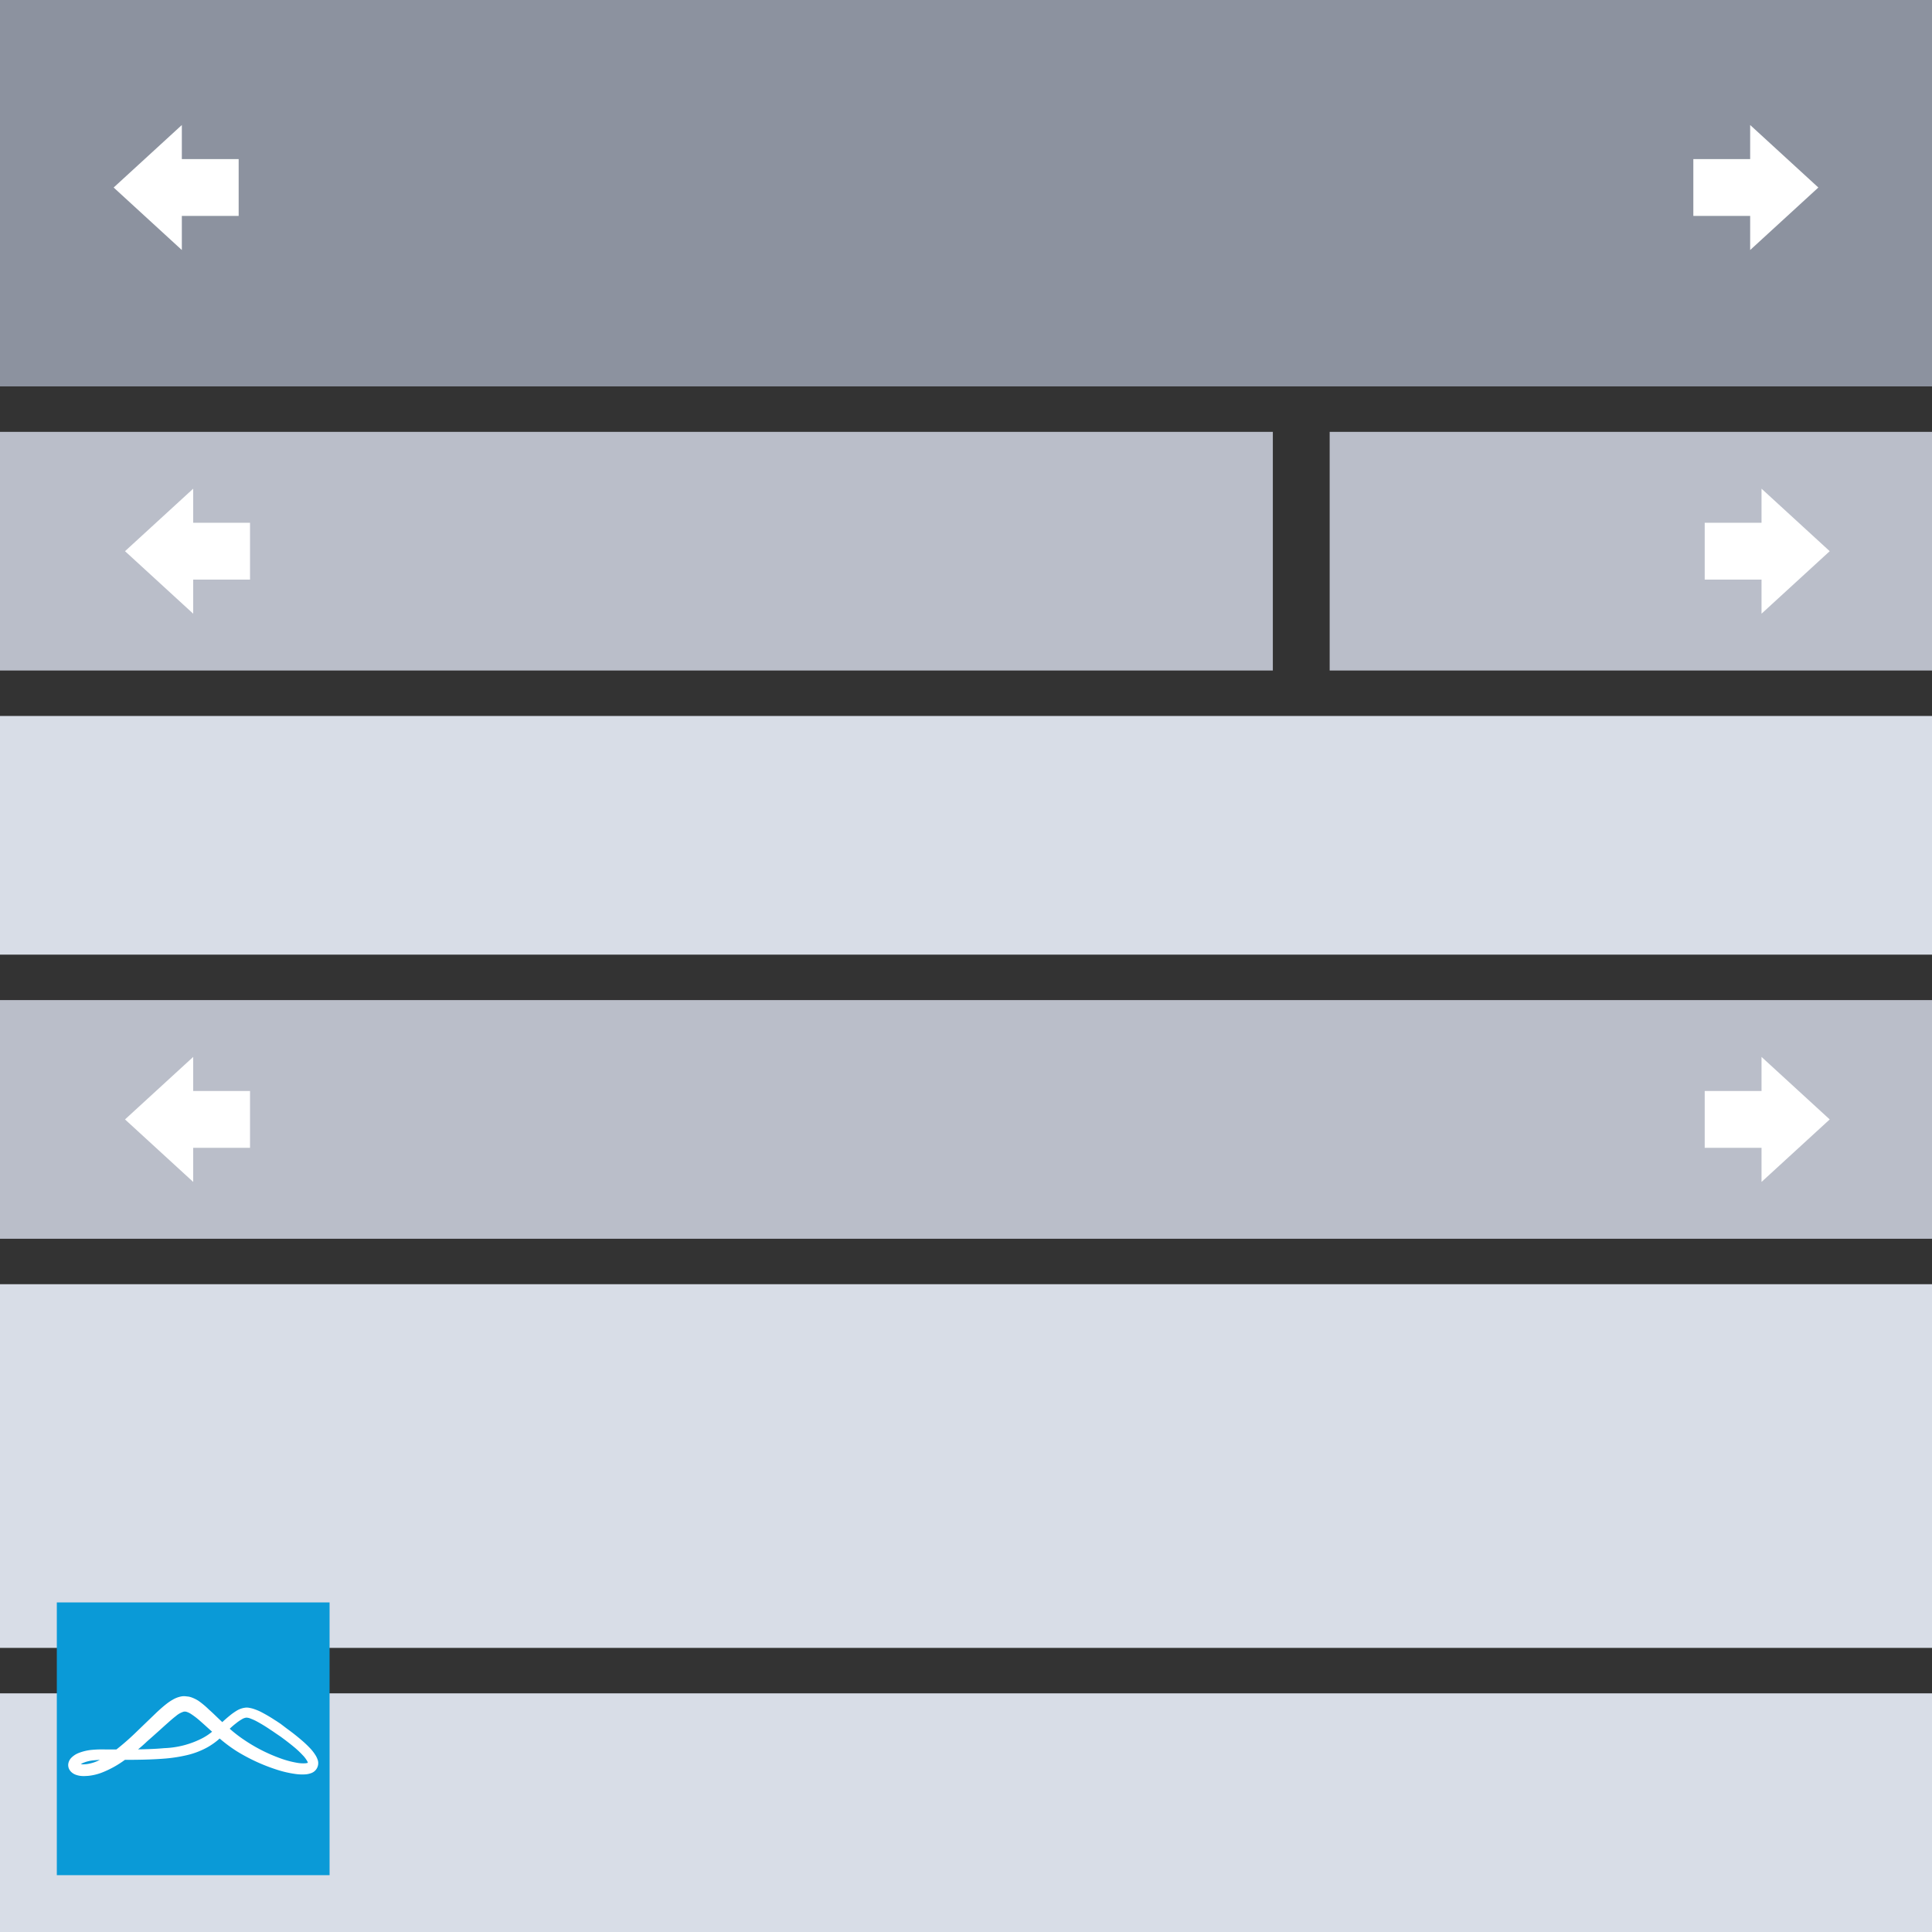 <?xml version="1.0" encoding="UTF-8" standalone="no"?>
<!DOCTYPE svg PUBLIC "-//W3C//DTD SVG 1.1//EN" "http://www.w3.org/Graphics/SVG/1.1/DTD/svg11.dtd">
<svg xmlns="http://www.w3.org/2000/svg" xmlns:xlink="http://www.w3.org/1999/xlink" width="170" height="170" viewBox="0 0 170 170">
    <rect x="0" y="0" width="170" height="170" fill="#333333" stroke="none"/>
    <defs>
        <clipPath id="clip-path">
            <rect width="24" height="24" fill="none"/>
        </clipPath>
    </defs>
    <g id="_7S_Lead_21Full_1_Full_1" transform="translate(-200 -436)">
        <rect id="Rectangle_58" width="112" height="21" transform="translate(200 474)" fill="#babec9"/>
        <rect id="Rectangle_59" width="53" height="21" transform="translate(317 474)" fill="#babec9"/>
        <rect id="Rectangle_10" width="170" height="34" transform="translate(200 436)" fill="#8c929f"/>
        <rect id="Rectangle_60" width="170" height="21" transform="translate(200 499)" fill="#d8dde7"/>
        <rect id="Rectangle_61" width="170" height="21" transform="translate(200 524)" fill="#babec9"/>
        <rect id="Rectangle_62" width="170" height="32" transform="translate(200 549)" fill="#d8dde7"/>
        <path id="Path_27" d="M4,5H-1V0H4V-3l6,5.5L4,8Z" transform="translate(350 450)" fill="#fff"/>
        <path id="Path_22" d="M4,5H-1V0H4V-3l6,5.5L4,8Z" transform="translate(351 482)" fill="#fff"/>
        <path id="Path_23" d="M4,5H-1V0H4V-3l6,5.5L4,8Z" transform="translate(351 532)" fill="#fff"/>
        <path id="Path_28" d="M5,5h5V0H5V-3L-1,2.5,5,8Z" transform="translate(211 450)" fill="#fff"/>
        <path id="Path_21" d="M5,5h5V0H5V-3L-1,2.5,5,8Z" transform="translate(212 482)" fill="#fff"/>
        <path id="Path_24" d="M5,5h5V0H5V-3L-1,2.5,5,8Z" transform="translate(212 532)" fill="#fff"/>
        <rect id="Rectangle_82" width="170" height="21" transform="translate(200 585)" fill="#d8dde7"/>
        <g id="icon-boldest_7" transform="translate(205 577)" clip-path="url(#clip-path)">
            <rect id="Rectangle_1" width="24" height="24" fill="#0a9ad7"/>
            <g id="Layer_2" transform="translate(1 8.25)">
                <g id="Layer_1" transform="translate(0 0)">
                    <path id="Path_12" d="M21.949,5.632a1.79,1.79,0,0,0-.188-.417,3.887,3.887,0,0,0-.438-.581,9.463,9.463,0,0,0-.855-.81c-.528-.452-.97-.775-1.265-.991l-.525-.4h0l-.407-.271L18.2,2.121a13.479,13.479,0,0,0-1.328-.775,5.02,5.02,0,0,0-.546-.219,2.2,2.2,0,0,0-.313-.083,1.877,1.877,0,0,0-.2-.035,1.227,1.227,0,0,0-.226,0,1.884,1.884,0,0,0-.786.275,5.065,5.065,0,0,0-.612.438c-.209.17-.414.348-.643.56l-.129-.122c-.348-.323-.671-.654-1.043-.98a7.506,7.506,0,0,0-.914-.765,2.983,2.983,0,0,0-.657-.32,2.058,2.058,0,0,0-.212-.056L10.247,0h-.1a1.391,1.391,0,0,0-.219.024A2.378,2.378,0,0,0,9.2.3a4.485,4.485,0,0,0-.553.369c-.282.219-.57.473-.907.789l-1.662,1.6a22.308,22.308,0,0,1-1.69,1.505l-.16.125h-.98A9.428,9.428,0,0,0,2.1,4.721a4.252,4.252,0,0,0-1.22.289,1.85,1.85,0,0,0-.64.435.984.984,0,0,0-.247.525.838.838,0,0,0,.045.372.935.935,0,0,0,.181.289,1.126,1.126,0,0,0,.424.278,1.843,1.843,0,0,0,.393.1,2.475,2.475,0,0,0,.309.021h.038l.348-.017a4.686,4.686,0,0,0,1.248-.3,8.827,8.827,0,0,0,2-1.112c1.168,0,2.4-.017,3.563-.115A13.228,13.228,0,0,0,10.5,5.173a7.012,7.012,0,0,0,1.783-.7,6.338,6.338,0,0,0,.758-.515c.094-.073.184-.156.275-.233a12.838,12.838,0,0,0,1.533,1.137,16.124,16.124,0,0,0,3.5,1.606,9.435,9.435,0,0,0,1.7.386,4.123,4.123,0,0,0,.866.021,1.867,1.867,0,0,0,.48-.115.921.921,0,0,0,.5-.462.935.935,0,0,0,.056-.671Zm-1.286-.4a2.666,2.666,0,0,1,.33.438.751.751,0,0,1,.087.195h-.017a.963.963,0,0,1-.233.042,3.059,3.059,0,0,1-.661-.038,8.451,8.451,0,0,1-1.509-.4,14.33,14.33,0,0,1-3.2-1.63A11.674,11.674,0,0,1,14.2,2.865a6.206,6.206,0,0,1,.553-.476,3.824,3.824,0,0,1,.5-.348.973.973,0,0,1,.4-.153.987.987,0,0,1,.379.083c.132.049.275.111.442.191a13.427,13.427,0,0,1,1.248.751l.052.035c.188.122.32.212.389.261l.511.348c.282.205.7.515,1.213.939A7.9,7.9,0,0,1,20.663,5.236ZM6.138,4.679c.3-.247.567-.487.789-.7.369-.32.734-.65,1.1-.977.209-.188.417-.379.622-.56l.09-.08c.25-.222.49-.435.734-.619a1.888,1.888,0,0,1,.7-.386h.153l.1.028a1.575,1.575,0,0,1,.348.167,6.859,6.859,0,0,1,.789.6q.348.306.7.626l.386.348c-.045.038-.094.08-.146.118a4.888,4.888,0,0,1-.681.438,7.886,7.886,0,0,1-3.379.89C7.678,4.645,6.882,4.669,6.138,4.679ZM1.146,5.987H1.09a1.554,1.554,0,0,1,.174-.1,3.153,3.153,0,0,1,.939-.24c.17-.017.348-.031.511-.038h.059l-.216.1h0A3.619,3.619,0,0,1,1.6,5.98L1.347,6a1.043,1.043,0,0,1-.2-.014Z" transform="translate(0.013)" fill="#fff"/>
                </g>
            </g>
        </g>
    </g>
</svg>